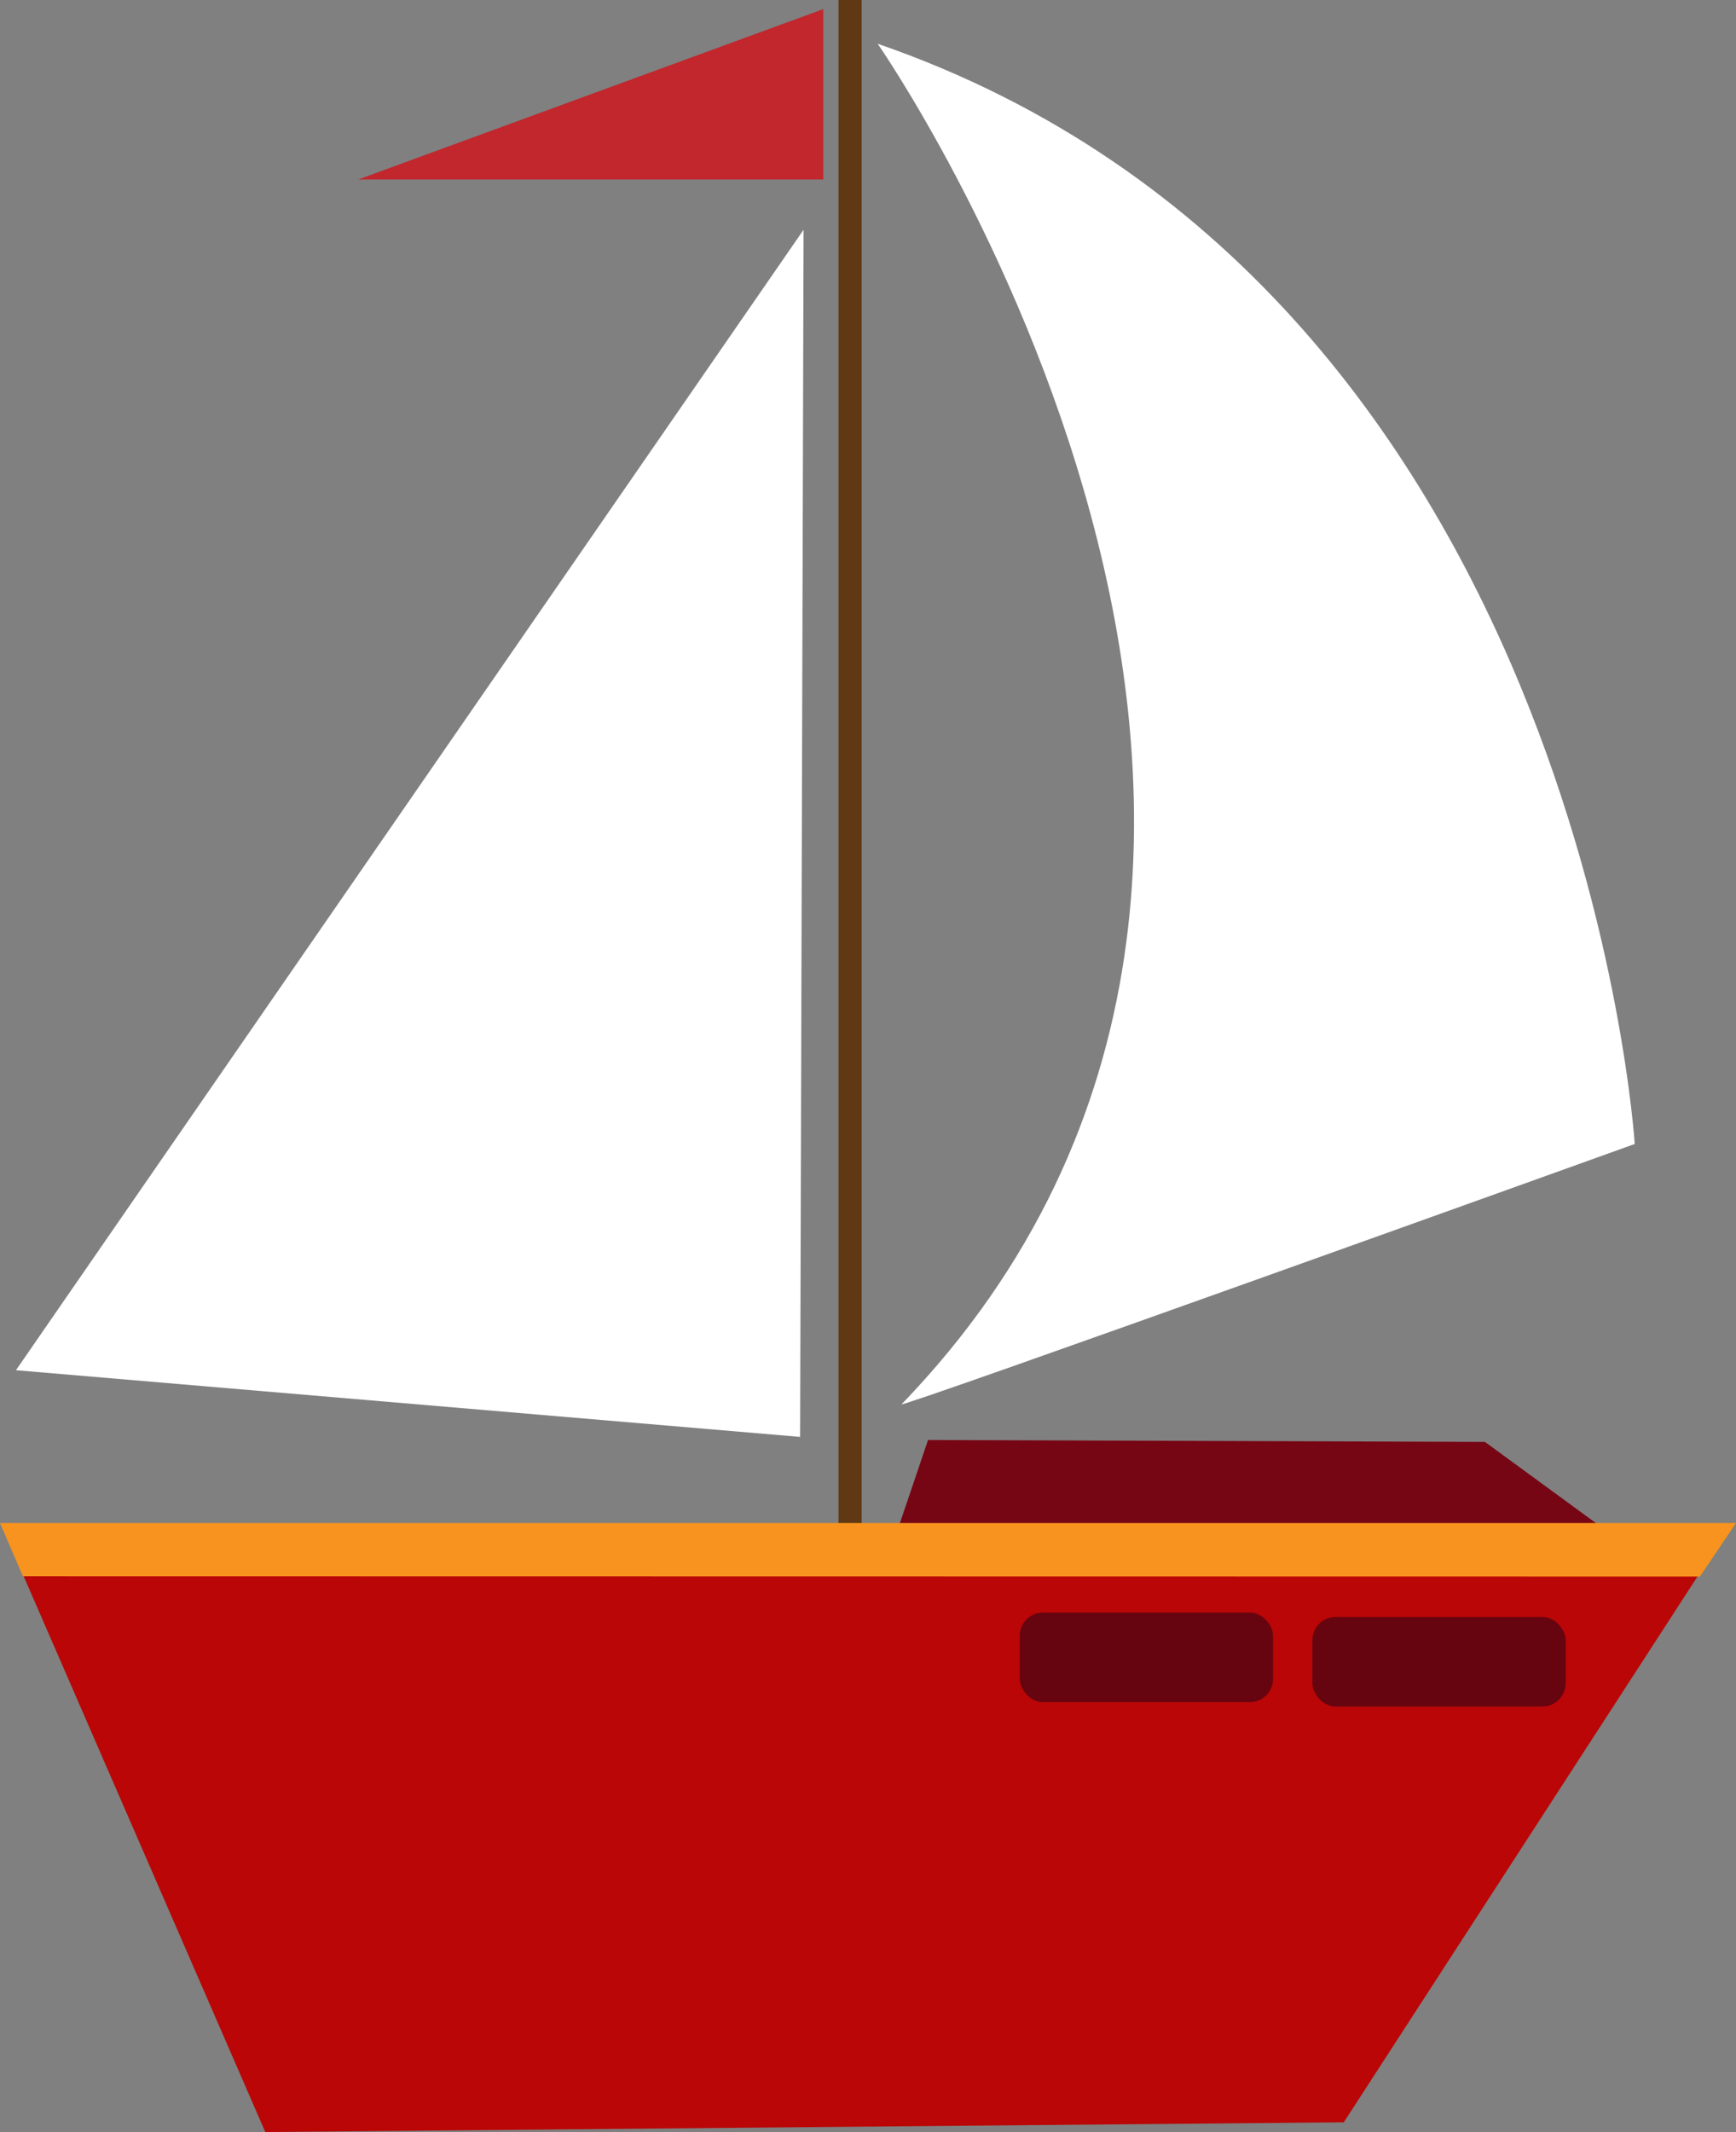 <svg xmlns="http://www.w3.org/2000/svg" viewBox="0 0 222.685 273.373">
	<rect x="0" y="0" width="222.685" height="273.373" fill="#808080" stroke="none"/>
	<!--
		This file was provided as part of a weekly web design tutorial series.
		Sign-up for our newsletter, at http://codifydesign.com, to be notified
		about each new episode of Creating Web Media
	-->
	<title>boat</title>
	<polygon points="102.633 184.241 103.079 29.46 2.047 175.69 102.633 184.241" style="fill: #fff"/>
	<path d="M112.582, 5.611s71.9, 103.084, 3.075, 174.441c-.675.7, 94.037-33.369, 94.037-33.369S202.8, 36.742, 112.582, 5.611Z" style="fill: #fff"/>
	<rect x="107.56" width="2.968" height="197.523" style="fill: #603813"/>
	<polygon points="105.6 1.169 105.6 23.017 45.938 23.017 105.6 1.169" style="fill: #c1272d"/>
	<path d="M209.983, 199.143l-19.5-14.258-71.438-.246-6.162, 18.184S209.187, 199.143, 209.983, 199.143Z" style="fill: #770614"/>
	<polygon points="222.125 195.39 0.114 195.39 34.03 273.373 172.372 272.124 222.125 195.39" style="fill: #ba0606"/>
	<rect x="130.81" y="206.767" width="32.489" height="11.484" rx="2.976" ry="2.976" transform="translate(294.109 425.018) rotate(-180)" style="fill: #660410"/>
	<rect x="168.348" y="207.327" width="32.489" height="11.484" rx="2.976" ry="2.976" transform="translate(369.184 426.139) rotate(-180)" style="fill: #660410"/>
	<polygon points="2.941 202.111 218.063 202.145 222.685 195.283 0 195.283 2.941 202.111" style="fill: #f7931e"/>
</svg>
